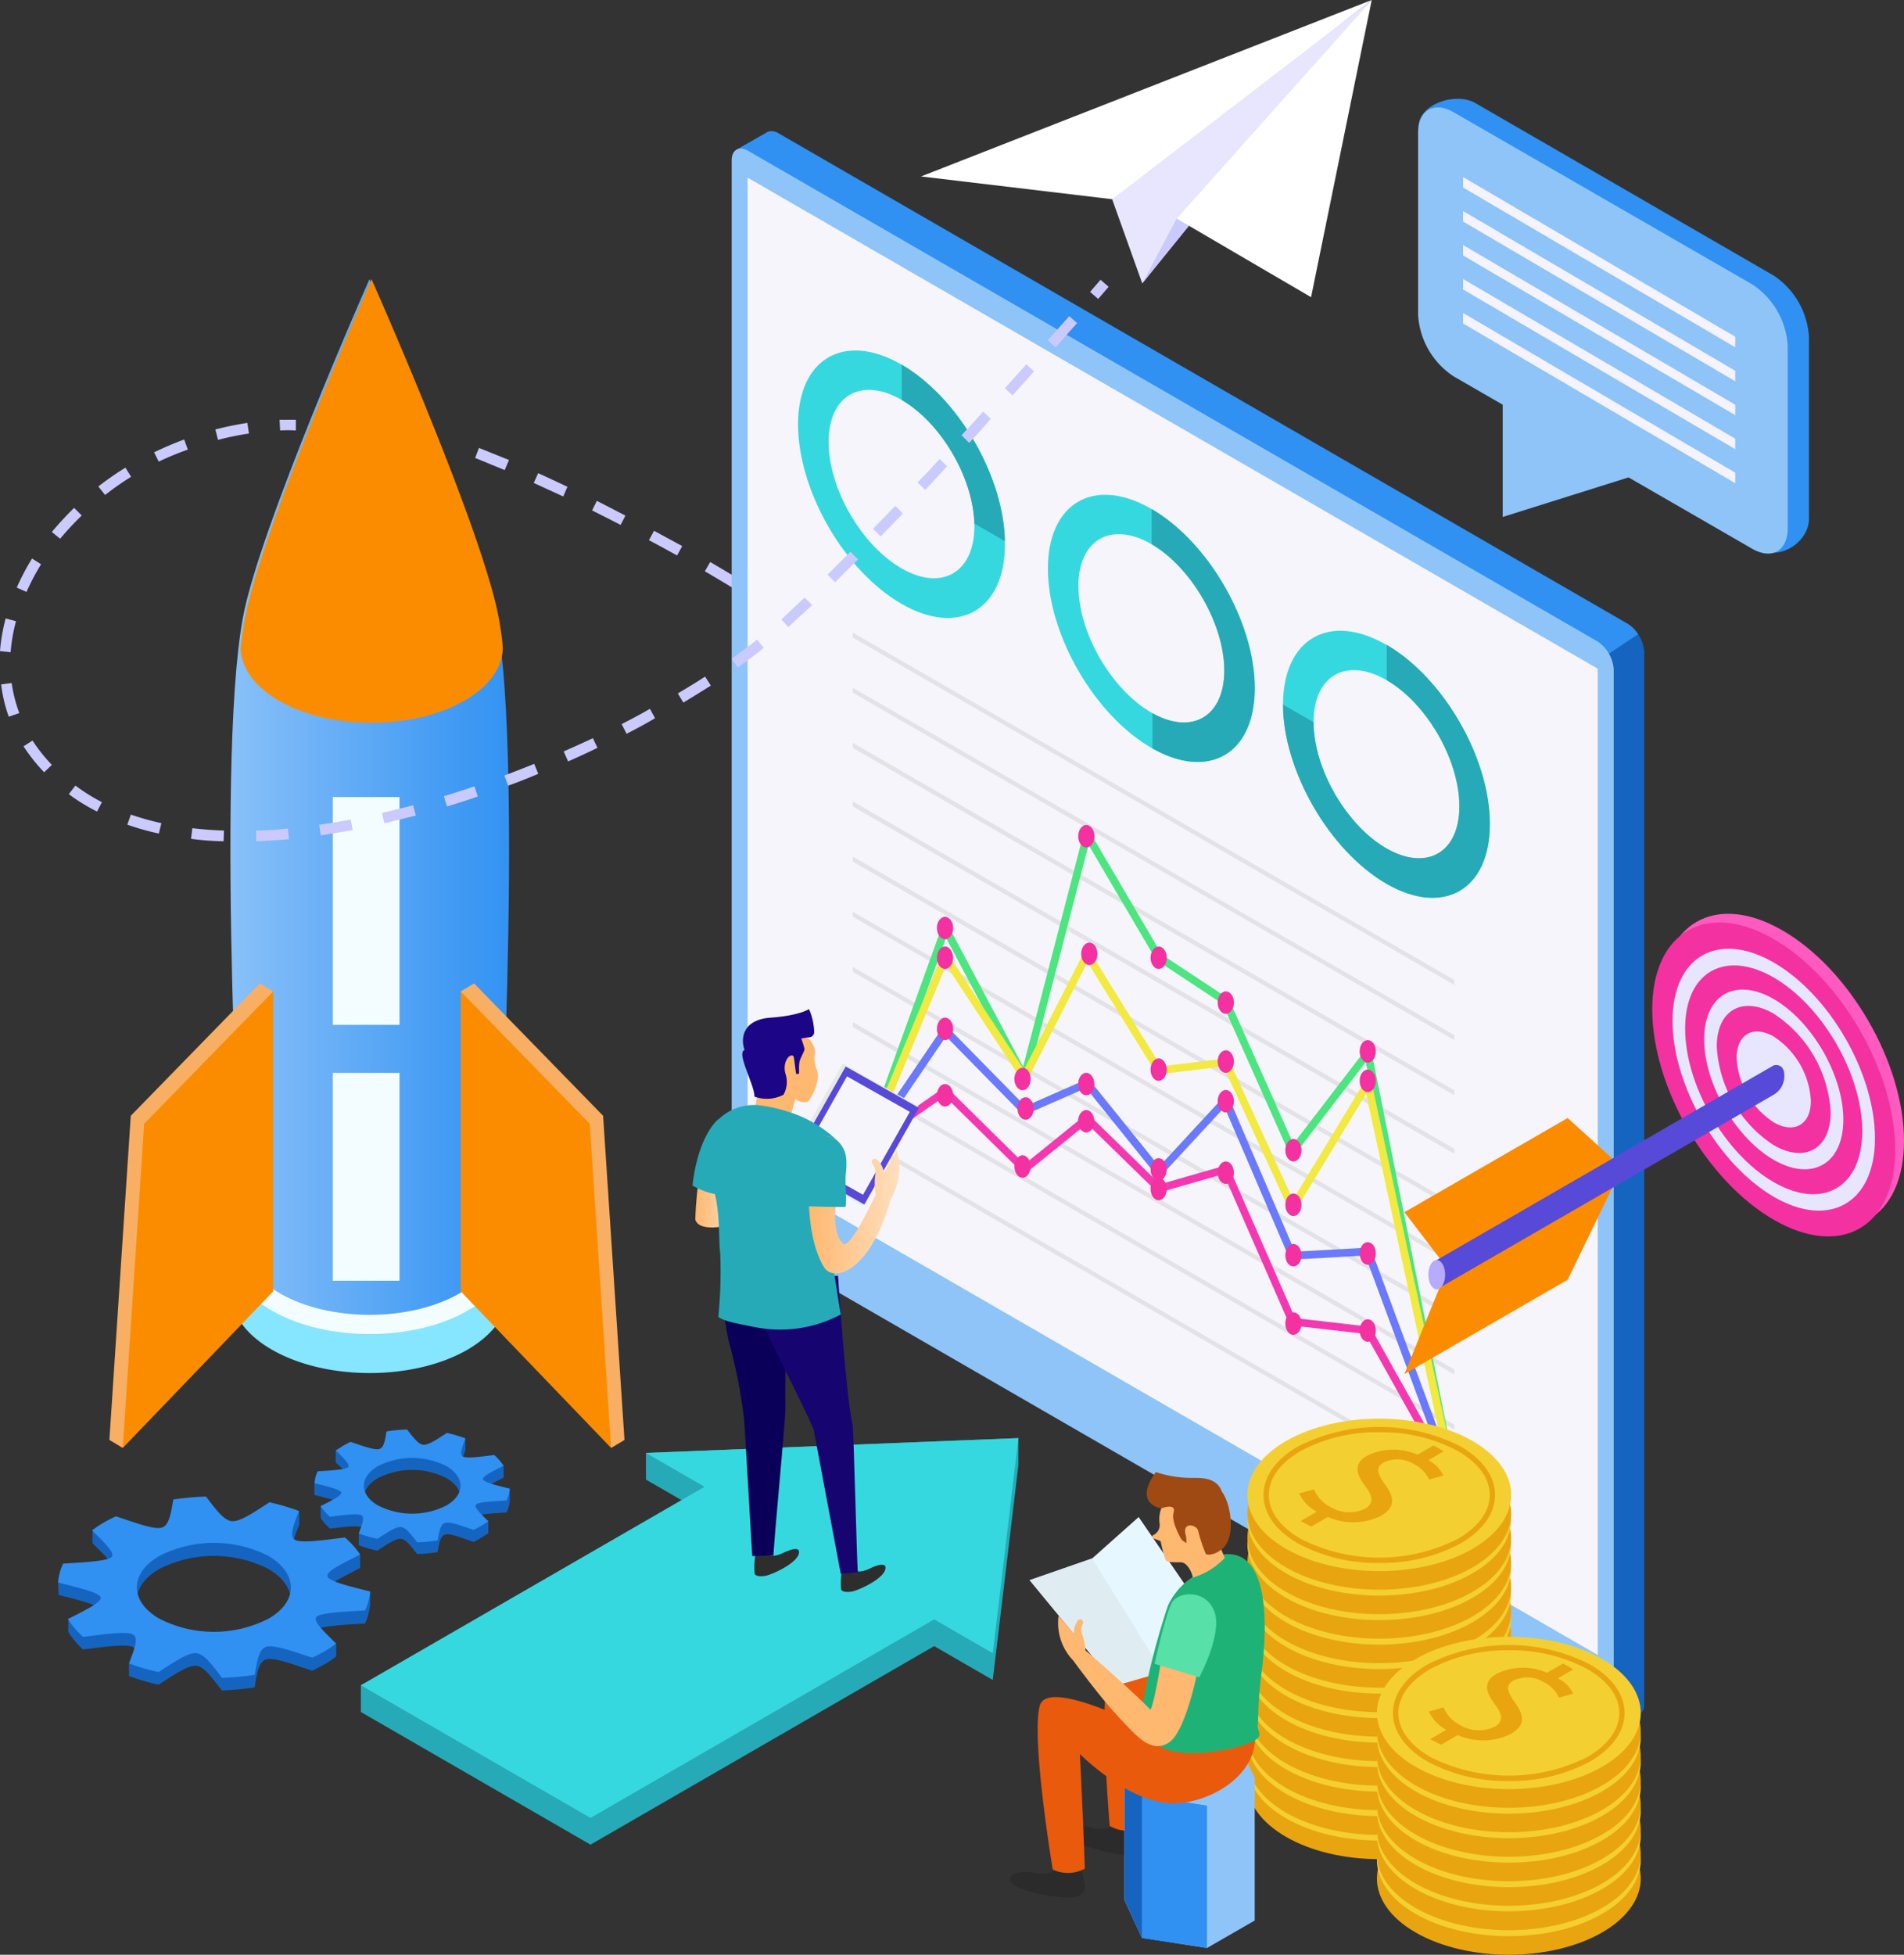 <svg xmlns="http://www.w3.org/2000/svg" xmlns:xlink="http://www.w3.org/1999/xlink" width="308.087" height="316.18" viewBox="0 0 308.087 316.18"><rect x="0" y="0" width="308.087" height="316.18" fill="#333333" stroke="none"/><defs><linearGradient id="a" y1="0.5" x2="1" y2="0.5" gradientUnits="objectBoundingBox"><stop offset="0" stop-color="#8fc4f9"/><stop offset="0.17" stop-color="#7dbaf8"/><stop offset="0.72" stop-color="#469df4"/><stop offset="0.99" stop-color="#3091f2"/></linearGradient><linearGradient id="b" x1="-20.615" y1="0.5" x2="-19.615" y2="0.5" gradientUnits="objectBoundingBox"><stop offset="0" stop-color="#4cc194"/><stop offset="0.28" stop-color="#4cd08b"/><stop offset="0.68" stop-color="#4ce083"/><stop offset="1" stop-color="#4ce580"/></linearGradient><linearGradient id="c" x1="-24.278" y1="23.415" x2="-23.468" y2="23.415" gradientUnits="objectBoundingBox"><stop offset="0" stop-color="#ffe2c4"/><stop offset="1" stop-color="#ffb870"/></linearGradient><linearGradient id="d" x1="-6.195" y1="7.747" x2="-5.277" y2="7.747" xlink:href="#c"/><linearGradient id="e" y1="0.5" x2="1" y2="0.5" gradientUnits="objectBoundingBox"><stop offset="0" stop-color="#ffb870"/><stop offset="1" stop-color="#ffe2c4"/></linearGradient><linearGradient id="f" x1="-153.569" y1="0.501" x2="-152.57" y2="0.501" xlink:href="#c"/><linearGradient id="g" x1="0.001" y1="0.5" x2="1.001" y2="0.5" xlink:href="#e"/></defs><g transform="translate(-8.13 -6.8)"><path d="M179.511,150.6c-.878-1.446-1.8-2.9-2.769-4.339l1.446-.964c.964,1.459,1.9,2.942,2.793,4.413Zm-5.7-8.578c-.989-1.372-2.027-2.756-3.09-4.128l1.36-1.063c1.075,1.384,2.126,2.793,3.127,4.178Zm-6.329-8.146c-1.088-1.236-2.225-2.608-3.374-3.906l1.236-1.15c1.162,1.31,2.311,2.633,3.412,3.943Zm-6.872-7.7c-1.236-1.236-2.386-2.472-3.609-3.708l1.236-1.236c1.236,1.236,2.472,2.472,3.634,3.708Zm-7.317-7.268c-1.236-1.162-2.472-2.336-3.807-3.486l1.15-1.236c1.31,1.162,2.608,2.348,3.844,3.51Zm-7.7-6.885c-1.31-1.1-2.645-2.213-3.98-3.3l1.088-1.347c1.347,1.1,2.695,2.213,4,3.337Zm-8.034-6.514c-1.372-1.063-2.744-2.1-4.128-3.115l1.026-1.4c1.4,1.026,2.781,2.077,4.166,3.152Zm-8.319-6.18c-1.421-1-2.831-1.99-4.252-2.954l.976-1.421c1.421.964,2.855,1.953,4.277,2.967ZM120.687,93.5c-1.459-.964-2.917-1.891-4.351-2.793l.915-1.471c1.446.915,2.917,1.854,4.388,2.818Zm-8.739-5.488c-1.508-.915-2.991-1.792-4.45-2.645l.865-1.5c1.471.865,2.967,1.743,4.475,2.658ZM103,82.811c-1.557-.865-3.065-1.706-4.549-2.472l.828-1.52c1.483.8,3,1.632,4.561,2.472Zm-9.134-4.944c-1.595-.828-3.14-1.607-4.61-2.336l.766-1.557,4.623,2.386Zm-9.283-4.6c-1.718-.791-3.288-1.52-4.771-2.188l.717-1.582c1.446.655,3.028,1.4,4.734,2.2ZM75.114,69c-3.016-1.236-4.771-1.965-4.784-1.965l.618-1.619s1.792.717,4.858,1.953Z" transform="translate(14.683 13.838)" fill="#cbcaff"/><path d="M56.848,230.4c.692-.334,1.372-.68,2.027-1.051a15.31,15.31,0,0,0,1.829-1.236,19.847,19.847,0,0,0,0-2.1c-1.669-1.656-3.708-1.5-3.177-2.175s4.462-.865,7.874-1.075a9.2,9.2,0,0,0,.816-3.053s.062-2.089,0-2.114c-3.078-.791-6.687.482-6.9-.3s2.756-2.188,5.29-3.523v-2.1c-3.337.408-9.481.321-10.494-.272s-.074-2.732.643-4.672v-2.1c-2.3,1.471-9.481,3.894-10.853,3.708s-2.781-2.188-4.178-3.98a41.854,41.854,0,0,0-5.29.47c-.358,1.965-.606,4.178-1.866,4.549s-4.437-.853-7.416-1.842c-.7.334-3.2-.26-3.856.124v2.114c1.706,1.718,3.782,3.572,3.177,4.277s-5.068,1.063-8.467,1.236c-.47,1-.136,1.829-.222,2.855,3.115.8,6.675,1.619,6.9,2.472s-2.892.173-5.3,1.409v2.114a14.016,14.016,0,0,0,2.386,2.831c3.35-.408,7.07-.952,8.1-.371s0,.766-.643,2.559c-.062.173,0,1.953,0,2.114a35.988,35.988,0,0,0,4.759,1.4c2.3-1.471,4.722-3.189,6.094-3.065s2.707,2.188,4.153,3.98a41.869,41.869,0,0,0,5.29-.482c.358-1.965.593-4.166,1.866-4.536S53.82,229.415,56.848,230.4Zm-24.721-6.292c-4.87-2.806-4.87-7.416,0-10.173a19.505,19.505,0,0,1,17.626,0c4.858,2.818,4.858,7.416,0,10.173a19.455,19.455,0,0,1-17.626,0Z" transform="translate(1.799 46.635)" fill="#1565c0"/><path d="M56.854,228.7c.692-.321,1.372-.667,2.027-1.051a15.31,15.31,0,0,0,1.829-1.236c-1.706-1.718-3.795-3.585-3.177-4.289s4.462-.865,7.874-1.063a9.258,9.258,0,0,0,.816-3.065c-3.127-.8-6.675-1.607-6.9-2.472s2.756-2.188,5.29-3.51a13.67,13.67,0,0,0-2.472-2.756c-3.35.42-7.07.964-8.084.371s-.074-2.732.643-4.66a33.892,33.892,0,0,0-4.771-1.4c-2.287,1.471-4.709,3.177-6.081,3.053s-2.781-2.175-4.178-3.98a44.275,44.275,0,0,0-5.29.47c-.358,1.965-.606,4.178-1.866,4.549s-4.437-.841-7.416-1.829a22.629,22.629,0,0,0-2.039,1.051,14.234,14.234,0,0,0-1.817,1.236c1.706,1.718,3.782,3.585,3.177,4.277s-4.462.878-7.874,1.088a8.838,8.838,0,0,0-.816,3.053c3.115.8,6.675,1.607,6.9,2.41s-2.756,2.188-5.3,3.51a14.067,14.067,0,0,0,2.447,2.88c3.35-.42,7.07-.964,8.1-.371s0,2.732-.643,4.66a32.613,32.613,0,0,0,4.759,1.4c2.3-1.471,4.722-3.177,6.094-3.053s2.781,2.175,4.178,3.98a41.863,41.863,0,0,0,5.29-.482c.358-1.953.593-4.166,1.866-4.536S53.825,227.707,56.854,228.7ZM32.132,222.4c-4.87-2.806-4.87-7.355,0-10.16a19.431,19.431,0,0,1,17.626,0c4.858,2.806,4.858,7.416,0,10.16A19.381,19.381,0,0,1,32.132,222.4Z" transform="translate(1.794 46.229)" fill="#3091f2"/><path d="M75.037,211.773a11.544,11.544,0,0,0,1.236-.667c.371-.235.791-.482,1.15-.729v-1.953c-1.038-1.038-2.361-.321-1.99-.729s2.806-.556,4.944-.68A5.476,5.476,0,0,0,80.9,205.1v-1.941c-1.928-.507-4.19.915-4.326.433s1.73-1.384,3.325-2.213v-1.941c-2.1.26-5.958.816-6.588.457s0-1.718.408-2.942V195c-1.446.927-5.958,3.065-6.811,2.991s-1.743-1.372-2.62-2.472a27.19,27.19,0,0,0-3.325.3c-.222,1.236-.371,2.62-1.162,2.843s-2.793-.519-4.66-1.15c-.433.21-2-.779-2.41-.544v1.941c1.15,1.038,2.386,2.274,2.015,2.682s-3.325.507-5.451.643v1.941c1.953.507,4.178,1.014,4.326,1.52s-1.817-.519-3.325.26v1.941a8.8,8.8,0,0,0,1.508,1.73c2.1-.26,4.4-.531,5.08-.235.185.074,0-.148-.408.976v1.953a22.681,22.681,0,0,0,2.991.878c1.434-.927,2.954-2,3.819-1.928s1.743,1.372,2.62,2.472a26.819,26.819,0,0,0,3.313-.309c.235-1.236.383-2.608,1.236-2.843S73.171,211.155,75.037,211.773ZM59.586,207.83c-3.053-1.768-3.065-4.623,0-6.378a12.175,12.175,0,0,1,11.05,0c3.053,1.755,3.053,4.611,0,6.378a12.225,12.225,0,0,1-11.05,0Z" transform="translate(9.716 44.426)" fill="#1565c0"/><path d="M75.035,210.1a13.7,13.7,0,0,0,1.236-.655,11.5,11.5,0,0,0,1.15-.742c-1.075-1.075-2.373-2.237-1.99-2.682s2.806-.544,4.944-.68a5.414,5.414,0,0,0,.519-1.9c-1.953-.507-4.19-1.014-4.326-1.52s1.73-1.372,3.325-2.2a8.171,8.171,0,0,0-1.52-1.73c-2.1.26-4.437.606-5.068.235s0-1.718.408-2.929a22.683,22.683,0,0,0-2.991-.878c-1.446.927-2.967,2-3.819,1.916s-1.743-1.36-2.62-2.472a27.2,27.2,0,0,0-3.325.309c-.222,1.236-.371,2.608-1.162,2.843s-2.793-.531-4.66-1.15a12.849,12.849,0,0,0-1.236.655c-.371.235-.791.482-1.137.742,1.063,1.075,2.373,2.25,1.99,2.682s-2.806.544-4.944.68a5.723,5.723,0,0,0-.507,1.916c1.953.507,4.178,1.014,4.326,1.508s-1.73,1.384-3.325,2.213a8.739,8.739,0,0,0,1.508,1.718c2.1-.26,4.437-.593,5.08-.235s0,1.718-.408,2.929a19.469,19.469,0,0,0,2.991.878c1.434-.915,2.954-1.99,3.819-1.916s1.743,1.372,2.62,2.472a24.627,24.627,0,0,0,3.313-.3c.235-1.236.383-2.62,1.236-2.843S73.168,209.471,75.035,210.1Zm-15.451-3.943c-3.053-1.755-3.065-4.61,0-6.378a12.249,12.249,0,0,1,11.05,0c3.053,1.768,3.053,4.623,0,6.378a12.15,12.15,0,0,1-11.05-.012Z" transform="translate(9.718 44.157)" fill="#3091f2"/><path d="M157.617,234.111l4.153-34.795V194.99l-60.27,2.4V201.7l9.481,5.476L55.37,234.964v4.326l37.156,21.458,55.61-32.113Z" transform="translate(11.151 44.423)" fill="#26aab7"/><path d="M157.617,229.785l4.153-34.795-60.27,2.4,9.481,5.476-55.61,32.1,37.156,21.458,55.61-32.113Z" transform="translate(11.151 44.423)" fill="#36d8e0"/><path d="M83.222,178.471v-6.242H80.441a16.564,16.564,0,0,0-3.782-2.9c-8.751-5.055-22.941-5.055-31.692,0a16.564,16.564,0,0,0-3.782,2.9H38.39v6.242c0,3.313,2.188,6.625,6.576,9.159,8.751,5.055,22.941,5.055,31.692,0C81.034,185.047,83.222,181.734,83.222,178.471Z" transform="translate(7.143 37.47)" fill="#86e5ff"/><path d="M76.657,182.528c-8.751,5.055-22.941,5.055-31.692,0s-8.764-13.238,0-18.294,22.941-5.055,31.692,0S85.42,177.485,76.657,182.528Z" transform="translate(7.145 36.268)" fill="#f3fdff"/><path d="M81.379,98.246C78.721,83.821,60.786,43.34,60.786,43.34S42.876,83.821,40.28,98.246c-4.475,24.721,0,100.751,0,100.751h0c0,3.028,2.015,6.069,6.02,8.38,8.022,4.635,21.013,4.635,29.072,0,4.03-2.324,6.032-5.364,6.007-8.418C81.465,197.637,85.841,122.806,81.379,98.246Z" transform="translate(7.12 8.625)" fill="url(#a)"/><path d="M81.807,100.644c-.124-.841-.247-1.644-.383-2.4C78.8,83.821,60.818,43.34,60.818,43.34S42.92,83.821,40.312,98.246c-.136.742-.26,1.545-.383,2.386s-.21,1.57-.309,2.472c.136,3.041,2.188,6.057,6.18,8.38,8.294,4.8,21.767,4.8,30.073,0,4.03-2.324,6.081-5.352,6.18-8.393A24.454,24.454,0,0,0,81.807,100.644Z" transform="translate(7.433 8.625)" fill="#fb8c00"/><path d="M92.778,210.63,68.44,136.788l2.163-1.3L91.48,156.9l3.461,52.433Z" transform="translate(14.237 30.378)" fill="#f8af63"/><path d="M68.44,185.055V136.54l20.877,21.408,3.461,52.434Z" transform="translate(14.237 30.626)" fill="#fb8c00"/><path d="M24.613,210.63l24.338-73.842-2.151-1.3L25.911,156.9,22.45,209.332Z" transform="translate(3.38 30.378)" fill="#f8af63"/><path d="M48.538,185.055V136.54L27.661,157.948,24.2,210.382Z" transform="translate(3.793 30.626)" fill="#fb8c00"/><rect width="10.803" height="33.621" transform="translate(61.973 180.342)" fill="#f3fdff"/><rect width="10.803" height="36.847" transform="translate(61.973 135.721)" fill="#f3fdff"/><path d="M104.55,26.96l4.771-2.719a1.446,1.446,0,0,1,.334-.185h0a2.039,2.039,0,0,1,1.706.272l137.4,79.33a5.871,5.871,0,0,1,2.658,4.623V278.337a1.891,1.891,0,0,1-.779,1.73l-.222.1-4.746,2.732-.989-5.142,1.421.593-134.73-77.8a5.908,5.908,0,0,1-2.67-4.623V29.84Z" transform="translate(22.761 4.055)" fill="#1565c0"/><path d="M109.321,24.24a1.446,1.446,0,0,1,.334-.185h0a2.039,2.039,0,0,1,1.706.272l137.4,79.33a5.241,5.241,0,0,1,1.669,1.669l-94.262,62.668-44.807,32.558a5.908,5.908,0,0,1-2.67-4.623V29.84l-4.141-2.88Z" transform="translate(22.761 4.055)" fill="#3091f2"/><path d="M103.91,198.211a5.871,5.871,0,0,0,2.67,4.623l137.388,79.318c1.471.865,2.67.173,2.67-1.533V110.55a5.884,5.884,0,0,0-2.67-4.611L106.58,26.61c-1.483-.853-2.67-.161-2.67,1.545Z" transform="translate(22.609 4.59)" fill="#8fc4f9"/><path d="M106,189.588,243.548,269V109.467L106,30.05Z" transform="translate(23.103 5.488)" fill="#f6f5fb"/><path d="M176.09,101.28c0-10.655,7.515-14.993,16.736-9.654s16.736,18.331,16.736,28.986-7.5,14.993-16.736,9.666S176.09,111.91,176.09,101.28Zm4.944,2.855c0,7.515,5.29,16.674,11.792,20.432s11.8.7,11.8-6.811-5.29-16.674-11.8-20.432-11.792-.729-11.792,6.786Z" transform="translate(39.648 19.484)" fill="#36d8e0"/><path d="M192.826,124.106c6.514,3.708,11.8.7,11.8-6.811s-5.266-16.637-11.755-20.407v-5.7c9.209,5.34,16.687,18.318,16.687,28.961s-7.5,14.993-16.736,9.666-16.736-18.343-16.736-28.973l4.944,2.855C181.034,111.189,186.325,120.349,192.826,124.106Z" transform="translate(39.648 19.921)" fill="#26aab7"/><path d="M145.31,83.491c0-10.655,7.5-14.993,16.736-9.666s16.736,18.331,16.736,29-7.5,14.993-16.736,9.654S145.31,94.146,145.31,83.491Zm4.944,2.855c0,7.515,5.3,16.674,11.8,20.432s11.8.7,11.8-6.811-5.315-16.674-11.817-20.444-11.792-.692-11.8,6.823Z" transform="translate(32.382 15.284)" fill="#36d8e0"/><path d="M159.026,106.437c6.415,3.585,11.619.532,11.619-6.91s-5.278-16.637-11.755-20.444V73.41c9.209,5.352,16.687,18.331,16.687,28.973s-7.416,14.919-16.551,9.752Z" transform="translate(35.588 15.724)" fill="#26aab7"/><path d="M112.6,64.611c0-10.655,7.515-14.993,16.749-9.666s16.736,18.331,16.736,29.035-7.515,14.993-16.749,9.666S112.6,75.328,112.6,64.611Zm4.944,2.843c0,7.515,5.29,16.687,11.792,20.444s11.8.692,11.8-6.811-5.29-16.687-11.8-20.444-11.792-.692-11.792,6.811Z" transform="translate(24.661 10.827)" fill="#36d8e0"/><path d="M137.923,80.215c-.2-7.416-5.377-16.279-11.743-19.975V54.53c9.085,5.278,16.489,17.985,16.687,28.541Z" transform="translate(27.866 11.267)" fill="#26aab7"/><g transform="translate(146.123 109.121)" opacity="0.4"><path d="M217.1,211.985,119.77,155.793v-.8L217.1,211.181Z" transform="translate(-119.77 -74.14)" fill="#c6c6c6"/><path d="M217.1,204.765,119.77,148.573v-.8L217.1,203.961Z" transform="translate(-119.77 -75.844)" fill="#c6c6c6"/><path d="M217.1,197.545,119.77,141.353v-.8L217.1,196.741Z" transform="translate(-119.77 -77.548)" fill="#c6c6c6"/><path d="M217.1,190.325,119.77,134.133v-.8L217.1,189.521Z" transform="translate(-119.77 -79.253)" fill="#c6c6c6"/><path d="M217.1,183.1,119.77,126.913v-.8L217.1,182.3Z" transform="translate(-119.77 -80.957)" fill="#c6c6c6"/><path d="M217.1,175.885,119.77,119.706v-.816L217.1,175.081Z" transform="translate(-119.77 -82.661)" fill="#c6c6c6"/><path d="M217.1,168.677,119.77,112.486v-.816L217.1,167.861Z" transform="translate(-119.77 -84.366)" fill="#c6c6c6"/><path d="M217.1,161.017,119.77,104.826v-.816l97.327,56.2Z" transform="translate(-119.77 -86.174)" fill="#c6c6c6"/><path d="M217.1,153.795,119.77,97.6v-.8L217.1,152.991Z" transform="translate(-119.77 -87.876)" fill="#c6c6c6"/><path d="M217.1,146.575,119.77,90.383v-.8L217.1,145.771Z" transform="translate(-119.77 -89.58)" fill="#c6c6c6"/></g><path d="M216.151,221.6l-13.708-68.5-12,15.636-11.149-25.03-10.766-7.12-10.939-18.615L147.4,157.256l-12.88-24.239-12.188,33.818-1.174-.42,13.152-36.464,12.694,23.893,10.136-39.084,12.3,20.951,10.84,7.157,10.445,23.46,12.4-16.155,14.252,71.184Z" transform="translate(26.681 25.485)" fill="url(#b)"/><path d="M216.161,217.864l-13.658-63.4-11.99,19.8-11.112-24.2-10.741,1.3-11.248-18.17-10.136,19.839-12.731-19.357-12.225,29.43-1.15-.47L134.3,131.031l12.843,19.53,10.173-19.9,11.99,19.381,10.853-1.323,10.506,22.9,12.4-20.469,14.314,66.45Z" transform="translate(26.684 29.238)" fill="#f2e941"/><path d="M216.174,215.535l-13.831-37.3-12.175.692-10.593-24.672-10.642,11.5-11.767-14.61-10.111,4.437L134.5,142.793l-12.249,18.022-1.026-.692,13.1-19.283,13.016,13.251,10.2-4.475,11.471,14.227L179.97,152l11,25.623,12.225-.692,14.14,38.182Z" transform="translate(26.696 31.641)" fill="#6b79fc"/><path d="M216.18,213.717l-13.831-24.709L190.112,187.6,179.4,163.138l-10.63,3.053-11.483-11.2-10.16,8.22L134.3,150.567l-12.249,8.492-.7-1.014,13.09-9.085L147.2,161.543l10.16-8.22,11.755,11.471,10.976-3.152,10.877,24.808,12.163,1.4,14.128,25.265Z" transform="translate(26.726 33.558)" fill="#f438b1"/><path d="M122.993,156.817c0,1-.593,1.817-1.323,1.817s-1.31-.816-1.31-1.817.593-1.817,1.31-1.817S122.993,155.816,122.993,156.817Z" transform="translate(26.493 34.983)" fill="#ff4f57"/><path d="M133.413,150.477c0,1-.593,1.817-1.323,1.817s-1.31-.816-1.31-1.817.593-1.817,1.31-1.817S133.413,149.463,133.413,150.477Z" transform="translate(28.952 33.487)" fill="#f431a1"/><path d="M133.413,141.787c0,1-.593,1.817-1.323,1.817s-1.31-.816-1.31-1.817.593-1.817,1.31-1.817S133.413,140.773,133.413,141.787Z" transform="translate(28.952 31.436)" fill="#f431a1"/><ellipse cx="1.31" cy="1.817" rx="1.31" ry="1.817" transform="translate(159.732 159.898)" fill="#f431a1"/><path d="M133.413,128.587c0,1-.593,1.817-1.323,1.817s-1.31-.816-1.31-1.817.593-1.817,1.31-1.817S133.413,127.586,133.413,128.587Z" transform="translate(28.952 28.32)" fill="#f431a1"/><path d="M151.913,116.577c0,1-.593,1.817-1.323,1.817s-1.31-.816-1.31-1.817.593-1.817,1.31-1.817S151.913,115.576,151.913,116.577Z" transform="translate(33.319 25.485)" fill="#f431a1"/><path d="M152.3,131.967c0,1-.581,1.817-1.31,1.817s-1.323-.816-1.323-1.817.593-1.817,1.323-1.817S152.3,130.966,152.3,131.967Z" transform="translate(33.411 29.117)" fill="#f431a1"/><ellipse cx="1.31" cy="1.817" rx="1.31" ry="1.817" transform="translate(182.587 180.33)" fill="#f431a1"/><path d="M151.893,153.877c0,1-.581,1.817-1.31,1.817s-1.323-.816-1.323-1.817.593-1.817,1.323-1.817S151.893,152.876,151.893,153.877Z" transform="translate(33.315 34.289)" fill="#f431a1"/><path d="M161.37,162.737c0,1-.581,1.817-1.31,1.817s-1.31-.816-1.31-1.817.581-1.817,1.31-1.817S161.37,161.736,161.37,162.737Z" transform="translate(35.555 36.381)" fill="#f431a1"/><path d="M161.37,160.177c0,1-.581,1.817-1.31,1.817s-1.31-.816-1.31-1.817.581-1.817,1.31-1.817S161.37,159.151,161.37,160.177Z" transform="translate(35.555 35.777)" fill="#f431a1"/><path d="M161.37,147.117c0,1-.581,1.817-1.31,1.817s-1.31-.816-1.31-1.817.581-1.817,1.31-1.817S161.37,146.165,161.37,147.117Z" transform="translate(35.555 32.694)" fill="#f431a1"/><ellipse cx="1.31" cy="1.817" rx="1.31" ry="1.817" transform="translate(194.305 159.898)" fill="#f431a1"/><path d="M170.163,138.347c0,1-.593,1.817-1.31,1.817s-1.323-.816-1.323-1.817.593-1.817,1.323-1.817S170.163,137.346,170.163,138.347Z" transform="translate(37.627 30.624)" fill="#f431a1"/><path d="M170.163,146.057c0,1-.593,1.829-1.31,1.829s-1.323-.828-1.323-1.829.593-1.817,1.323-1.817S170.163,145.056,170.163,146.057Z" transform="translate(37.627 32.444)" fill="#f431a1"/><path d="M170.163,151.257c0,1-.593,1.817-1.31,1.817s-1.323-.816-1.323-1.817.593-1.817,1.323-1.817S170.163,150.256,170.163,151.257Z" transform="translate(37.627 33.671)" fill="#f431a1"/><path d="M170.163,160.607c0,1-.593,1.817-1.31,1.817s-1.323-.816-1.323-1.817.593-1.817,1.323-1.817S170.163,159.606,170.163,160.607Z" transform="translate(37.627 35.878)" fill="#f431a1"/><path d="M179.01,180.347c0,1-.581,1.817-1.31,1.817s-1.31-.816-1.31-1.817.581-1.817,1.31-1.817S179.01,179.321,179.01,180.347Z" transform="translate(39.719 40.538)" fill="#f431a1"/><path d="M179.01,171.407c0,1-.581,1.817-1.31,1.817s-1.31-.816-1.31-1.817.581-1.817,1.31-1.817S179.01,170.406,179.01,171.407Z" transform="translate(39.719 38.428)" fill="#f431a1"/><path d="M179.01,164.807c0,1-.581,1.817-1.31,1.817s-1.31-.816-1.31-1.817.581-1.817,1.31-1.817S179.01,163.806,179.01,164.807Z" transform="translate(39.719 36.87)" fill="#f431a1"/><path d="M179.01,157.667c0,1-.581,1.817-1.31,1.817s-1.31-.816-1.31-1.817.581-1.817,1.31-1.817S179.01,156.666,179.01,157.667Z" transform="translate(39.719 35.184)" fill="#f431a1"/><path d="M188.74,144.727c0,1-.581,1.817-1.31,1.817s-1.31-.816-1.31-1.817.581-1.817,1.31-1.817S188.74,143.726,188.74,144.727Z" transform="translate(42.016 32.13)" fill="#f431a1"/><path d="M188.74,148.587c0,1-.581,1.817-1.31,1.817s-1.31-.816-1.31-1.817.581-1.817,1.31-1.817S188.74,147.586,188.74,148.587Z" transform="translate(42.016 33.041)" fill="#f431a1"/><path d="M188.74,171.167c0,1.014-.581,1.829-1.31,1.829s-1.31-.816-1.31-1.829.581-1.817,1.31-1.817S188.74,170.153,188.74,171.167Z" transform="translate(42.016 38.371)" fill="#f431a1"/><path d="M188.74,181.257c0,1.014-.581,1.817-1.31,1.817s-1.31-.8-1.31-1.817.581-1.817,1.31-1.817S188.74,180.256,188.74,181.257Z" transform="translate(42.016 40.753)" fill="#f431a1"/><path d="M200.073,201.1c0,1.014-.593,1.817-1.31,1.817s-1.323-.8-1.323-1.817.593-1.817,1.323-1.817S200.073,200.1,200.073,201.1Z" transform="translate(44.688 45.436)" fill="#ff4f57"/><path d="M143.963,152.207c0,1-.593,1.817-1.323,1.817s-1.31-.816-1.31-1.817.581-1.817,1.31-1.817S143.963,151.206,143.963,152.207Z" transform="translate(31.443 33.895)" fill="#f431a1"/><path d="M143.553,148.347c0,1-.593,1.817-1.31,1.817s-1.323-.816-1.323-1.817.593-1.817,1.323-1.817S143.553,147.3,143.553,148.347Z" transform="translate(31.346 32.984)" fill="#f431a1"/><ellipse cx="1.31" cy="1.817" rx="1.31" ry="1.817" transform="translate(172.278 193.667)" fill="#f431a1"/><path d="M207.859,251.19c-8.331,4.808-21.853,4.808-30.185,0s-8.343-12.62,0-17.441,21.853-4.808,30.185,0S216.2,246.37,207.859,251.19Z" transform="translate(38.546 52.72)" fill="#e8a50f"/><path d="M207.859,248.76c-8.331,4.808-21.853,4.808-30.185,0s-8.343-12.62,0-17.441,21.853-4.808,30.185,0S216.2,243.94,207.859,248.76Z" transform="translate(38.546 52.147)" fill="#f4cf31"/><path d="M192.266,250.787a26.612,26.612,0,0,1-13.152-3.189c-3.6-2.077-5.587-4.858-5.575-7.837s1.978-5.772,5.575-7.849a29.01,29.01,0,0,1,26.3,0c3.6,2.077,5.587,4.858,5.587,7.849s-1.99,5.76-5.587,7.837a26.612,26.612,0,0,1-13.152,3.189Zm0-21.124a25.87,25.87,0,0,0-12.719,3.028c-3.325,1.916-5.154,4.437-5.154,7.107s1.829,5.179,5.154,7.095a28.219,28.219,0,0,0,25.438,0c3.325-1.916,5.154-4.437,5.154-7.095s-1.829-5.191-5.154-7.107a25.957,25.957,0,0,0-12.719-3.028Z" transform="translate(39.046 52.395)" fill="#e8a50f"/><path d="M178.42,243.449l2.633-1.52a6.378,6.378,0,0,1-2.843-2.954l2.4-.667a5.389,5.389,0,0,0,2.583,2.806,5.933,5.933,0,0,0,5.636.358c1.459-.841,1.335-1.941.185-3.51-1.619-2.126-2.077-3.782.185-5.093a9.7,9.7,0,0,1,8.146-.161l2.6-1.508,1.644.952-2.472,1.459a5.377,5.377,0,0,1,2.41,2.472l-2.311.655a5.155,5.155,0,0,0-2.4-2.472,5.093,5.093,0,0,0-4.944-.3c-1.347.779-1.063,1.718.235,3.585,1.594,2.175,1.619,3.708-.7,5.068a10.086,10.086,0,0,1-8.553.161l-2.707,1.557Z" transform="translate(40.148 52.971)" fill="#e8a50f"/><path d="M207.859,248.017c-8.331,4.808-21.853,4.808-30.185,0s-8.343-12.62,0-17.428,21.853-4.808,30.185,0S216.2,243.159,207.859,248.017Z" transform="translate(38.546 51.975)" fill="#e8a50f"/><path d="M207.859,245.547c-8.331,4.821-21.853,4.821-30.185,0s-8.343-12.62,0-17.428,21.853-4.808,30.185,0S216.2,240.739,207.859,245.547Z" transform="translate(38.546 51.392)" fill="#f4cf31"/><path d="M192.266,247.582a26.736,26.736,0,0,1-13.152-3.152c-3.6-2.077-5.587-4.87-5.575-7.849s1.978-5.772,5.575-7.849a29.01,29.01,0,0,1,26.3,0c3.6,2.077,5.587,4.858,5.587,7.849s-1.99,5.772-5.587,7.849a26.736,26.736,0,0,1-13.152,3.152Zm0-21.137a25.747,25.747,0,0,0-12.719,3.041c-3.325,1.916-5.154,4.437-5.154,7.095s1.829,5.179,5.154,7.095a28.12,28.12,0,0,0,25.438,0c3.325-1.916,5.154-4.437,5.154-7.1s-1.829-5.179-5.154-7.095a25.772,25.772,0,0,0-12.719-3.041Z" transform="translate(39.046 51.644)" fill="#e8a50f"/><path d="M178.42,240.237l2.633-1.508a6.4,6.4,0,0,1-2.843-2.967l2.4-.655a5.426,5.426,0,0,0,2.583,2.806,5.958,5.958,0,0,0,5.636.346c1.459-.84,1.335-1.941.185-3.5-1.619-2.138-2.077-3.782.185-5.093a9.654,9.654,0,0,1,8.146-.161l2.6-1.508,1.644.952-2.472,1.446a5.389,5.389,0,0,1,2.41,2.472l-2.311.643a5.265,5.265,0,0,0-2.4-2.472,5.13,5.13,0,0,0-4.944-.3c-1.347.779-1.063,1.73.235,3.585,1.594,2.188,1.619,3.708-.7,5.068a10.086,10.086,0,0,1-8.553.161l-2.707,1.57Z" transform="translate(40.148 52.216)" fill="#e8a50f"/><path d="M207.859,244.78c-8.331,4.808-21.853,4.808-30.185,0s-8.343-12.62,0-17.441,21.853-4.808,30.185,0S216.2,239.96,207.859,244.78Z" transform="translate(38.546 51.207)" fill="#e8a50f"/><path d="M207.859,242.35c-8.331,4.808-21.853,4.808-30.185,0s-8.343-12.62,0-17.441,21.853-4.808,30.185,0S216.2,237.53,207.859,242.35Z" transform="translate(38.546 50.634)" fill="#f4cf31"/><path d="M192.266,244.37a26.613,26.613,0,0,1-13.152-3.152c-3.6-2.077-5.587-4.858-5.575-7.849s1.978-5.772,5.575-7.837a29.01,29.01,0,0,1,26.3,0c3.6,2.064,5.587,4.858,5.587,7.837s-1.99,5.772-5.587,7.849a26.613,26.613,0,0,1-13.152,3.152Zm0-21.124a25.87,25.87,0,0,0-12.719,3.028c-3.325,1.916-5.154,4.437-5.154,7.1s1.829,5.191,5.154,7.107a28.219,28.219,0,0,0,25.463-.025c3.325-1.916,5.154-4.437,5.154-7.107s-1.829-5.179-5.154-7.095a25.957,25.957,0,0,0-12.744-3Z" transform="translate(39.046 50.889)" fill="#e8a50f"/><path d="M178.42,237.039l2.633-1.52a6.378,6.378,0,0,1-2.843-2.954l2.4-.667a5.389,5.389,0,0,0,2.583,2.806,5.97,5.97,0,0,0,5.636.358c1.459-.853,1.335-1.941.185-3.51-1.619-2.126-2.077-3.782.185-5.093a9.7,9.7,0,0,1,8.146-.161l2.6-1.508,1.644.952-2.472,1.459a5.377,5.377,0,0,1,2.41,2.472l-2.311.655a5.908,5.908,0,0,0-7.416-2.744c-1.347.791-1.063,1.73.235,3.6,1.595,2.175,1.619,3.708-.7,5.055a10.136,10.136,0,0,1-8.553.173l-2.707,1.557Z" transform="translate(40.148 51.458)" fill="#e8a50f"/><path d="M207.859,241.567c-8.331,4.808-21.853,4.808-30.185,0s-8.343-12.62,0-17.428,21.853-4.808,30.185,0S216.2,236.759,207.859,241.567Z" transform="translate(38.546 50.453)" fill="#e8a50f"/><path d="M207.859,239.138c-8.331,4.808-21.853,4.808-30.185,0s-8.343-12.62,0-17.428,21.853-4.821,30.185,0S216.2,234.33,207.859,239.138Z" transform="translate(38.546 49.878)" fill="#f4cf31"/><path d="M192.266,241.2a26.736,26.736,0,0,1-13.152-3.152c-3.6-2.077-5.587-4.87-5.575-7.849s1.978-5.772,5.575-7.849a29.01,29.01,0,0,1,26.3,0c3.6,2.077,5.587,4.858,5.587,7.849s-1.99,5.772-5.587,7.849A26.736,26.736,0,0,1,192.266,241.2Zm0-21.137a25.747,25.747,0,0,0-12.719,3.041c-3.325,1.916-5.154,4.425-5.154,7.095s1.829,5.179,5.154,7.095a28.12,28.12,0,0,0,25.438,0c3.325-1.916,5.154-4.437,5.154-7.095s-1.829-5.179-5.154-7.095a25.772,25.772,0,0,0-12.719-3.078Z" transform="translate(39.046 50.138)" fill="#e8a50f"/><path d="M178.42,233.827l2.633-1.52a6.329,6.329,0,0,1-2.843-2.954l2.4-.655a5.426,5.426,0,0,0,2.583,2.806,5.958,5.958,0,0,0,5.636.346c1.459-.841,1.335-1.941.185-3.5-1.619-2.138-2.077-3.782.185-5.093a9.691,9.691,0,0,1,8.146-.173l2.6-1.5,1.644.939-2.472,1.459a5.389,5.389,0,0,1,2.41,2.472l-2.311.643a5.265,5.265,0,0,0-2.4-2.472,5.13,5.13,0,0,0-4.944-.3c-1.347.779-1.063,1.73.235,3.585,1.594,2.175,1.619,3.708-.7,5.068a10.086,10.086,0,0,1-8.553.161l-2.707,1.57Z" transform="translate(40.148 50.702)" fill="#e8a50f"/><path d="M207.859,238.37c-8.331,4.808-21.853,4.808-30.185,0s-8.343-12.62,0-17.441,21.853-4.808,30.185,0S216.2,233.55,207.859,238.37Z" transform="translate(38.546 49.694)" fill="#e8a50f"/><path d="M207.859,235.928c-8.331,4.821-21.853,4.821-30.185,0s-8.343-12.608,0-17.428,21.853-4.808,30.185,0S216.2,231.1,207.859,235.928Z" transform="translate(38.546 49.121)" fill="#f4cf31"/><path d="M192.266,237.96a26.612,26.612,0,0,1-13.152-3.152c-3.6-2.077-5.587-4.858-5.575-7.849s1.978-5.772,5.575-7.837a29.01,29.01,0,0,1,26.3,0c3.6,2.064,5.587,4.858,5.587,7.837s-1.99,5.772-5.587,7.849A26.612,26.612,0,0,1,192.266,237.96Zm0-21.137a25.883,25.883,0,0,0-12.719,3.041c-3.325,1.916-5.154,4.437-5.154,7.095s1.829,5.191,5.154,7.107a28.219,28.219,0,0,0,25.438,0c3.325-1.916,5.154-4.437,5.154-7.107s-1.829-5.179-5.154-7.095a25.957,25.957,0,0,0-12.719-3.041Z" transform="translate(39.046 49.376)" fill="#e8a50f"/><path d="M178.42,230.629l2.633-1.52a6.341,6.341,0,0,1-2.843-2.967l2.4-.655a5.426,5.426,0,0,0,2.583,2.806,5.933,5.933,0,0,0,5.636.346c1.459-.841,1.335-1.928.185-3.5-1.619-2.126-2.077-3.782.185-5.093a9.7,9.7,0,0,1,8.146-.161l2.6-1.508,1.644.952-2.472,1.459a5.315,5.315,0,0,1,2.41,2.472l-2.311.643a5.2,5.2,0,0,0-2.4-2.472,5.142,5.142,0,0,0-4.944-.309c-1.347.791-1.063,1.73.235,3.6,1.594,2.175,1.619,3.708-.7,5.055a10.136,10.136,0,0,1-8.553.173l-2.806,1.557Z" transform="translate(40.148 49.945)" fill="#e8a50f"/><path d="M207.859,235.158c-8.331,4.808-21.853,4.808-30.185,0s-8.343-12.62,0-17.428,21.853-4.821,30.185,0S216.2,230.35,207.859,235.158Z" transform="translate(38.546 48.939)" fill="#e8a50f"/><path d="M207.859,232.728c-8.331,4.808-21.853,4.808-30.185,0s-8.343-12.62,0-17.428,21.853-4.821,30.185,0S216.2,227.92,207.859,232.728Z" transform="translate(38.546 48.365)" fill="#f4cf31"/><path d="M192.266,234.764a26.736,26.736,0,0,1-13.152-3.164c-3.6-2.077-5.587-4.87-5.575-7.849s1.978-5.772,5.575-7.849a29.01,29.01,0,0,1,26.3,0c3.6,2.077,5.587,4.858,5.587,7.849s-1.99,5.772-5.587,7.849A26.736,26.736,0,0,1,192.266,234.764Zm0-21.137a25.747,25.747,0,0,0-12.719,3.041c-3.325,1.916-5.154,4.425-5.154,7.095s1.829,5.179,5.154,7.095a28.12,28.12,0,0,0,25.438,0c3.325-1.916,5.154-4.437,5.154-7.1s-1.829-5.179-5.154-7.095a25.772,25.772,0,0,0-12.719-3.041Z" transform="translate(39.046 48.616)" fill="#e8a50f"/><path d="M178.42,227.417l2.633-1.52a6.329,6.329,0,0,1-2.843-2.954l2.4-.655a5.426,5.426,0,0,0,2.583,2.806,5.958,5.958,0,0,0,5.636.346c1.459-.841,1.335-1.941.185-3.5-1.619-2.138-2.077-3.782.185-5.093a9.691,9.691,0,0,1,8.146-.173l2.6-1.5,1.644.939-2.472,1.459a5.389,5.389,0,0,1,2.41,2.472l-2.311.643a5.2,5.2,0,0,0-2.4-2.472,5.13,5.13,0,0,0-4.944-.3c-1.347.779-1.063,1.73.235,3.585,1.595,2.175,1.619,3.708-.7,5.068a10.086,10.086,0,0,1-8.553.161l-2.707,1.57Z" transform="translate(40.148 49.189)" fill="#e8a50f"/><path d="M207.859,231.948c-8.331,4.821-21.853,4.821-30.185,0s-8.343-12.608,0-17.428,21.853-4.808,30.185,0S216.2,227.09,207.859,231.948Z" transform="translate(38.546 48.181)" fill="#e8a50f"/><path d="M207.859,229.517c-8.331,4.821-21.853,4.821-30.185,0s-8.343-12.62,0-17.428,21.853-4.808,30.185,0S216.2,224.709,207.859,229.517Z" transform="translate(38.546 47.608)" fill="#f4cf31"/><path d="M192.266,231.552a26.736,26.736,0,0,1-13.152-3.152c-3.6-2.077-5.587-4.858-5.575-7.849s1.978-5.772,5.575-7.849a29.01,29.01,0,0,1,26.3,0c3.6,2.077,5.587,4.87,5.587,7.849s-1.99,5.772-5.587,7.849a26.736,26.736,0,0,1-13.152,3.152Zm0-21.137a25.883,25.883,0,0,0-12.719,3.041c-3.325,1.916-5.154,4.437-5.154,7.1s1.829,5.179,5.154,7.107a28.219,28.219,0,0,0,25.438,0c3.325-1.928,5.154-4.45,5.154-7.107s-1.829-5.179-5.154-7.095a25.957,25.957,0,0,0-12.719-3.041Z" transform="translate(39.046 47.86)" fill="#e8a50f"/><path d="M178.42,224.219l2.633-1.52a6.4,6.4,0,0,1-2.843-2.967l2.4-.655a5.426,5.426,0,0,0,2.583,2.806,5.933,5.933,0,0,0,5.636.346c1.459-.841,1.335-1.928.185-3.5-1.619-2.126-2.077-3.782.185-5.093a9.7,9.7,0,0,1,8.146-.161l2.6-1.508,1.644.952-2.472,1.459a5.315,5.315,0,0,1,2.41,2.472l-2.311.643a5.2,5.2,0,0,0-2.4-2.472,5.142,5.142,0,0,0-4.944-.309c-1.347.791-1.063,1.73.235,3.6,1.594,2.175,1.619,3.708-.7,5.055a10.136,10.136,0,0,1-8.553.173l-2.707,1.557Z" transform="translate(40.148 48.432)" fill="#e8a50f"/><path d="M207.859,228.748c-8.331,4.808-21.853,4.808-30.185,0s-8.343-12.62,0-17.428,21.853-4.821,30.185,0S216.2,223.927,207.859,228.748Z" transform="translate(38.546 47.426)" fill="#e8a50f"/><path d="M207.859,226.318c-8.331,4.808-21.853,4.808-30.185,0s-8.343-12.62,0-17.428,21.853-4.821,30.185,0S216.2,221.5,207.859,226.318Z" transform="translate(38.546 46.852)" fill="#f4cf31"/><path d="M192.266,228.352a26.736,26.736,0,0,1-13.152-3.152c-3.6-2.077-5.587-4.87-5.575-7.849s1.978-5.772,5.575-7.849a29.01,29.01,0,0,1,26.3,0c3.6,2.077,5.587,4.858,5.587,7.849s-1.99,5.772-5.587,7.849A26.737,26.737,0,0,1,192.266,228.352Zm0-21.137a25.747,25.747,0,0,0-12.719,3.041c-3.325,1.9-5.154,4.425-5.154,7.095s1.829,5.179,5.154,7.095a28.12,28.12,0,0,0,25.463.012c3.325-1.916,5.154-4.437,5.154-7.095s-1.829-5.191-5.154-7.095a25.772,25.772,0,0,0-12.744-3.053Z" transform="translate(39.046 47.105)" fill="#e8a50f"/><path d="M178.42,221.007l2.633-1.52a6.329,6.329,0,0,1-2.843-2.954l2.4-.655a5.426,5.426,0,0,0,2.583,2.806,5.958,5.958,0,0,0,5.636.346c1.459-.84,1.335-1.941.185-3.5-1.619-2.138-2.077-3.795.185-5.093a9.691,9.691,0,0,1,8.146-.173l2.6-1.5,1.644.939-2.472,1.459a5.389,5.389,0,0,1,2.41,2.472l-2.311.643a5.2,5.2,0,0,0-2.4-2.472,5.093,5.093,0,0,0-4.944-.3c-1.347.779-1.063,1.73.235,3.585,1.595,2.175,1.619,3.708-.7,5.068a10.086,10.086,0,0,1-8.553.161l-2.707,1.57Z" transform="translate(40.148 47.676)" fill="#e8a50f"/><path d="M207.859,225.537c-8.331,4.821-21.853,4.821-30.185,0s-8.343-12.62,0-17.428,21.853-4.808,30.185,0S216.2,220.729,207.859,225.537Z" transform="translate(38.546 46.669)" fill="#e8a50f"/><path d="M207.859,223.107c-8.331,4.821-21.853,4.821-30.185,0s-8.343-12.62,0-17.428,21.853-4.808,30.185,0S216.2,218.3,207.859,223.107Z" transform="translate(38.546 46.095)" fill="#f4cf31"/><path d="M192.266,225.142a26.736,26.736,0,0,1-13.152-3.152c-3.6-2.077-5.587-4.858-5.575-7.849s1.978-5.772,5.575-7.849a29.01,29.01,0,0,1,26.3,0c3.6,2.077,5.587,4.87,5.587,7.849s-1.99,5.772-5.587,7.849A26.736,26.736,0,0,1,192.266,225.142Zm0-21.137a25.883,25.883,0,0,0-12.719,3.041c-3.325,1.916-5.154,4.437-5.154,7.095s1.829,5.179,5.154,7.095a28.12,28.12,0,0,0,25.438,0c3.325-1.916,5.154-4.437,5.154-7.095s-1.829-5.179-5.154-7.095A25.957,25.957,0,0,0,192.266,204.005Z" transform="translate(39.046 46.347)" fill="#e8a50f"/><path d="M178.42,217.8l2.633-1.508a6.4,6.4,0,0,1-2.843-2.967l2.4-.655a5.426,5.426,0,0,0,2.583,2.806,5.933,5.933,0,0,0,5.636.346c1.459-.841,1.335-1.941.185-3.5-1.619-2.126-2.077-3.782.185-5.093a9.7,9.7,0,0,1,8.146-.161l2.6-1.508,1.644.952-2.472,1.446a5.389,5.389,0,0,1,2.41,2.472l-2.311.643a5.266,5.266,0,0,0-2.4-2.472,5.167,5.167,0,0,0-4.944-.3c-1.347.779-1.063,1.73.235,3.6,1.594,2.175,1.619,3.708-.7,5.055a10.136,10.136,0,0,1-8.553.173l-2.707,1.557Z" transform="translate(40.148 46.918)" fill="#e8a50f"/><path d="M207.859,222.338c-8.331,4.808-21.853,4.808-30.185,0s-8.343-12.62,0-17.428,21.853-4.821,30.185,0S216.2,217.517,207.859,222.338Z" transform="translate(38.546 45.913)" fill="#e8a50f"/><path d="M207.859,219.91c-8.331,4.808-21.853,4.808-30.185,0s-8.343-12.62,0-17.441,21.853-4.808,30.185,0S216.2,215.1,207.859,219.91Z" transform="translate(38.546 45.337)" fill="#f4cf31"/><path d="M192.266,221.93a26.613,26.613,0,0,1-13.152-3.152c-3.6-2.077-5.587-4.858-5.575-7.837s1.978-5.772,5.575-7.849a29.01,29.01,0,0,1,26.3,0c3.6,2.077,5.587,4.858,5.587,7.849s-1.99,5.76-5.587,7.837a26.612,26.612,0,0,1-13.152,3.152Zm0-21.124a25.87,25.87,0,0,0-12.719,3.028c-3.325,1.916-5.154,4.437-5.154,7.107s1.829,5.179,5.154,7.095a28.12,28.12,0,0,0,25.438,0c3.325-1.916,5.154-4.437,5.154-7.095s-1.829-5.191-5.154-7.107a25.957,25.957,0,0,0-12.719-3.028Z" transform="translate(39.046 45.592)" fill="#e8a50f"/><path d="M178.42,214.6l2.633-1.52a6.329,6.329,0,0,1-2.843-2.954l2.4-.667a5.451,5.451,0,0,0,2.583,2.818,5.958,5.958,0,0,0,5.636.346c1.459-.84,1.335-1.941.185-3.51-1.619-2.126-2.077-3.782.185-5.093a9.74,9.74,0,0,1,8.146-.161l2.6-1.5,1.644.939-2.472,1.459a5.327,5.327,0,0,1,2.41,2.472l-2.311.643a5.2,5.2,0,0,0-2.4-2.472,5.093,5.093,0,0,0-4.944-.3c-1.347.779-1.063,1.73.235,3.585,1.595,2.175,1.619,3.708-.7,5.068a10.086,10.086,0,0,1-8.553.161l-2.806,1.595Z" transform="translate(40.148 46.163)" fill="#e8a50f"/><path d="M207.859,219.127c-8.331,4.821-21.853,4.821-30.185,0s-8.343-12.62,0-17.428,21.853-4.808,30.185,0S216.2,214.319,207.859,219.127Z" transform="translate(38.546 45.156)" fill="#e8a50f"/><path d="M207.859,216.7c-8.331,4.808-21.853,4.808-30.185,0s-8.343-12.62,0-17.428,21.853-4.808,30.185,0S216.2,211.889,207.859,216.7Z" transform="translate(38.546 44.582)" fill="#f4cf31"/><path d="M192.266,218.727a26.736,26.736,0,0,1-13.152-3.127c-3.6-2.077-5.587-4.87-5.575-7.849s1.978-5.772,5.575-7.849a29.01,29.01,0,0,1,26.3,0c3.6,2.077,5.587,4.87,5.587,7.849s-1.99,5.772-5.587,7.849A26.736,26.736,0,0,1,192.266,218.727Zm0-21.137a25.747,25.747,0,0,0-12.719,3.041c-3.325,1.916-5.154,4.437-5.154,7.095s1.829,5.179,5.154,7.095a28.12,28.12,0,0,0,25.438,0c3.325-1.916,5.154-4.437,5.154-7.095s-1.829-5.179-5.154-7.095A25.772,25.772,0,0,0,192.266,197.591Z" transform="translate(39.046 44.839)" fill="#e8a50f"/><path d="M178.42,211.387l2.633-1.508a6.4,6.4,0,0,1-2.843-2.967l2.4-.655a5.426,5.426,0,0,0,2.583,2.806,5.933,5.933,0,0,0,5.636.346c1.459-.84,1.335-1.941.185-3.5-1.619-2.138-2.077-3.782.185-5.093a9.7,9.7,0,0,1,8.146-.161l2.6-1.508,1.644.952-2.472,1.446a5.389,5.389,0,0,1,2.41,2.472l-2.311.643a5.266,5.266,0,0,0-2.4-2.472,5.167,5.167,0,0,0-4.944-.3c-1.347.779-1.063,1.73.235,3.6,1.594,2.175,1.619,3.708-.7,5.055a10.086,10.086,0,0,1-8.553.161l-2.707,1.57Z" transform="translate(40.148 45.405)" fill="#e8a50f"/><path d="M207.859,215.928c-8.331,4.808-21.853,4.808-30.185,0s-8.343-12.62,0-17.428,21.853-4.821,30.185,0S216.2,211.1,207.859,215.928Z" transform="translate(38.546 44.399)" fill="#e8a50f"/><path d="M207.859,213.5c-8.331,4.808-21.853,4.808-30.185,0s-8.343-12.62,0-17.441,21.853-4.808,30.185,0S216.2,208.68,207.859,213.5Z" transform="translate(38.546 43.823)" fill="#f4cf31"/><path d="M192.266,215.52a26.612,26.612,0,0,1-13.152-3.152c-3.6-2.077-5.587-4.858-5.575-7.849s1.978-5.76,5.575-7.837a29.01,29.01,0,0,1,26.3,0c3.6,2.077,5.587,4.858,5.587,7.837s-1.99,5.772-5.587,7.849a26.612,26.612,0,0,1-13.152,3.152Zm0-21.124a25.871,25.871,0,0,0-12.719,3.028c-3.325,1.916-5.154,4.437-5.154,7.095s1.829,5.191,5.154,7.107a28.12,28.12,0,0,0,25.438,0c3.325-1.916,5.154-4.437,5.154-7.107s-1.829-5.179-5.154-7.095a25.957,25.957,0,0,0-12.719-3.028Z" transform="translate(39.046 44.079)" fill="#e8a50f"/><path d="M178.42,208.187l2.633-1.52a6.329,6.329,0,0,1-2.843-2.954l2.4-.667a5.451,5.451,0,0,0,2.583,2.818,5.958,5.958,0,0,0,5.636.346c1.459-.84,1.335-1.941.185-3.51-1.619-2.126-2.077-3.782.185-5.093a9.74,9.74,0,0,1,8.146-.161l2.6-1.5,1.644.939-2.472,1.459a5.377,5.377,0,0,1,2.41,2.472l-2.311.655a5.155,5.155,0,0,0-2.4-2.472,5.093,5.093,0,0,0-4.944-.3c-1.347.779-1.063,1.718.235,3.585,1.595,2.175,1.619,3.708-.7,5.068a10.136,10.136,0,0,1-8.553.161l-2.707,1.557Z" transform="translate(40.148 44.65)" fill="#e8a50f"/><path d="M225.57,140.41c0,12.534,8.8,27.774,19.653,34.041s19.666,1.236,19.666-11.347-8.8-27.774-19.666-34.041S225.57,127.876,225.57,140.41Z" transform="translate(51.328 28.227)" fill="#ff5ac0"/><path d="M224.42,141.563c0,12.534,8.8,27.774,19.666,34.041s19.653,1.236,19.653-11.347-8.8-27.774-19.653-34.053S224.42,129.017,224.42,141.563Z" transform="translate(51.057 28.495)" fill="#f431a1"/><path d="M227.08,142.642c0-10.432,7.342-14.672,16.378-9.456s16.378,17.935,16.378,28.429-7.416,14.672-16.378,9.456S227.08,153.062,227.08,142.642Zm2.039,1.236c0,9.134,6.427,20.271,14.338,24.832s14.326.841,14.326-8.282-6.427-20.259-14.326-24.82-14.338-.89-14.338,8.207Z" transform="translate(51.684 29.307)" fill="#e8e6ff"/><path d="M231.22,144.334c0-7.169,5.043-10.086,11.26-6.5s11.26,12.361,11.26,19.5-5.055,10.086-11.26,6.5S231.22,151.5,231.22,144.334Zm2.039,1.174a20.382,20.382,0,0,0,9.221,15.958c5.08,2.942,9.209.556,9.209-5.315a20.37,20.37,0,0,0-9.209-15.957C237.4,137.264,233.26,139.637,233.26,145.509Z" transform="translate(52.662 30.569)" fill="#e8e6ff"/><path d="M235.47,146.068a13.263,13.263,0,0,0,6.007,10.408c3.313,1.916,6.007.358,6.007-3.473a13.275,13.275,0,0,0-6.007-10.4C238.152,140.691,235.47,142.236,235.47,146.068Z" transform="translate(53.665 31.864)" fill="#e8e6ff"/><path d="M198.037,176.251l-6.057-7.911L218.395,153.1l7.837,7.107Z" transform="translate(43.399 34.535)" fill="#fb8c00"/><path d="M198.037,177.7l-6.057,14.907,26.415-15.253,7.837-16.155Z" transform="translate(43.399 36.447)" fill="#fb8c00"/><path d="M250.745,146.218,196.21,177.713v4.746l54.535-31.495a3.449,3.449,0,0,0,1.706-2.892C252.574,145.736,250.745,146.218,250.745,146.218Z" transform="translate(44.397 32.901)" fill="#574ad8"/><path d="M197.829,174.063c0,1.31-.618,2.373-1.36,2.373s-1.36-1.063-1.36-2.373.606-2.373,1.36-2.373S197.829,172.753,197.829,174.063Z" transform="translate(44.138 38.923)" fill="#b7abff"/><path d="M159.269,245.7a15.265,15.265,0,0,1,.433,3.127c-.111.742-.507,2.027-3.572,1.533s-7.639-1.8-8.306-3.115,1.5-1.978,4.5-1.051a3.931,3.931,0,0,0,3.238-.63Z" transform="translate(32.947 56.361)" fill="#2b2b2b"/><path d="M170.59,229.518c-5.945-3.51-15.747-8.652-17.033-5.043-1.854,5.167,0,26.575,0,26.575a5.686,5.686,0,0,0,5.191.284c.408-8.541.68-18.541.68-18.541s5.216,6.18,11.186,8.393Z" transform="translate(34.134 51.093)" fill="#e95a0c"/><path d="M155.34,236.82v23.065l2.818,6.081,10.531,1.619,7.713-4.437V240.083Z" transform="translate(34.75 54.298)" fill="#8fc4f9"/><path d="M163.844,238.13l-8.5-1.31v23.065l2.818,6.081,5.686.878Z" transform="translate(34.75 54.298)" fill="#1565c0"/><path d="M157.62,241.74V264.8l10.531,1.619V243.372Z" transform="translate(35.288 55.459)" fill="#3091f2"/><path d="M163.053,233.22l10.519,1.632,2.831,6.081-7.713,4.45-10.531-1.632-2.818-6.081Z" transform="translate(34.75 53.448)" fill="#8fc4f9"/><path d="M142.92,215.53l14.029,17.021,7.478-2.163,7.293-8.788L160.559,205.32l-7.528,6.7Z" transform="translate(31.818 46.862)" fill="#e6f7ff"/><path d="M142.92,214.25l14.029,17.021,7.478-2.163-11.4-18.368Z" transform="translate(31.818 48.141)" fill="#dfecf2"/><path d="M157.064,235.887a16.069,16.069,0,0,1-.544,2.917c-.284.618-.952,1.644-3.214.222s-5.439-4.054-5.575-5.439,1.706-1.236,3.795.507a2.892,2.892,0,0,0,2.695.482Z" transform="translate(32.952 53.315)" fill="#2b2b2b"/><path d="M151.786,251.14a15.66,15.66,0,0,1,.667,3.078c0,.742-.334,2.064-3.436,1.817s-7.75-1.236-8.516-2.472,1.323-2.089,4.4-1.409a3.906,3.906,0,0,0,3.177-.89Z" transform="translate(31.209 57.678)" fill="#2b2b2b"/><path d="M166.466,236.444s-20.7-11.434-22.15-6.18,2.089,26.5,2.089,26.5a5.674,5.674,0,0,0,5.191-.136c-.272-8.541-.8-18.541-.8-18.541s8.245,8.319,15.574,7.985,16.464-7.033,11.236-15.513C171.423,230.165,166.466,236.444,166.466,236.444Z" transform="translate(32.066 52.424)" fill="#e95a0c"/><path d="M167.989,212.777a11.125,11.125,0,0,0-6.18,5.809,119.4,119.4,0,0,0-3.535,13.077l-.569,2.991s-2.472,10.531,14.14,6.984c6.7-1.434,4.363-2.67,4.512-3.708s0-3.782.618-8.492,2.175-20.519-6.4-19.184C166.506,211.528,167.989,212.777,167.989,212.777Z" transform="translate(35.277 48.008)" fill="#1fb276"/><path d="M160.592,203.962v.111a4.944,4.944,0,0,0-.433,2.793,1.792,1.792,0,0,1-1.1,1.941s-.371.358.3.581a6.393,6.393,0,0,1,.976.383,22.744,22.744,0,0,0,.791,3.028c.247.433,1.446.358,2.472.371s1.829,1.656,1.928,2.472a11.694,11.694,0,0,0,5.179-3.177l-.939-2.274S166.118,200.044,160.592,203.962Z" transform="translate(35.604 46.329)" fill="url(#c)"/><path d="M170.4,202.6c-.853-2.472-3.708-2.2-4.944-2.225a18.616,18.616,0,0,1-5.735-.939c-3.782,5.216.878,5.871.878,5.871s2.472-.939,2,.643,1.323,4.462,1.323,4.462l.729.519a4.363,4.363,0,0,0-.148-1.533c-.433-1.965,1.916-1.446,2.077-.408a26.346,26.346,0,0,0,1.236,3.708s.9.433,2.41-.655C172.775,210.354,171.935,204.594,170.4,202.6Z" transform="translate(35.435 45.474)" fill="#9e4a12"/><path d="M163.437,224.806s-1.236,7.775-1.866,8.652c-1.533-1.743-8.751-8.2-10.494-9.6h0a10.778,10.778,0,0,0-.482-2.472,2.176,2.176,0,0,1,.074-1.879c.161-.371-.408-1.236-.989-.247a3.449,3.449,0,0,0-.482,1.9l-2.472-2.929a8.751,8.751,0,0,0,2.373,7.256h0s4.091,5.649,7.293,9.085,5.3,5.859,8.071,4.252,4.7-11.409,4.7-11.409Z" transform="translate(32.697 49.909)" fill="url(#d)"/><path d="M159.27,226.667s1.829-8.282,2.855-9.963,5.315-2.163,6.786,1.409-2.4,10.741-2.4,10.741Z" transform="translate(35.677 49.247)" fill="#58e0a9"/><path d="M118.347,212.636a12.237,12.237,0,0,0-.1,2.917c.21.544,1.483.433,1.953.3,1.57-.445,5.327-2.311,5.229-3.857,0-.63-.989-.569-2.472.148s-2.386.593-2.6.148S118.347,212.636,118.347,212.636Z" transform="translate(25.984 48.335)" fill="#2d2d2d"/><path d="M107.027,210.586a12.236,12.236,0,0,0-.1,2.917c.21.544,1.483.42,1.965.284,1.557-.433,5.315-2.3,5.216-3.844,0-.63-.989-.569-2.472.148s-2.386.593-2.583.148S107.027,210.586,107.027,210.586Z" transform="translate(23.311 47.851)" fill="#2d2d2d"/><path d="M102.858,153.8s-3.325,3.5-3.708,15.562c.655,2.311,6.378.989,7.107,0s0-3.09,0-3.09h-2.9l.878-5.8Z" transform="translate(21.486 34.7)" fill="url(#e)"/><path d="M104.318,160.583l-1.372-7.293s-3.189,2.373-4.166,10.68a11.038,11.038,0,0,0,4.8,1.545Z" transform="translate(21.398 34.58)" fill="#26aab7"/><path d="M107.537,219.091c-.148-2.1-1.236-21.507-1.335-22.15a83.42,83.42,0,0,0-2.472-12.608,46.327,46.327,0,0,1-1.038-10.593l10.853.457s-.766,9.332-.643,20.951c0,2.175-1.9,21.73-1.928,23.844Z" transform="translate(22.32 39.407)" fill="#0b0059"/><path d="M116.478,198.523c-.927-2.175-4.944-10.247-5.933-12.286-4.351-8.244-3.708-11.965-3.708-11.965l13.6-.531s1.3,19.777,2.361,24.1c.173.692.717,23.287.853,23.844l-2.769.272Z" transform="translate(23.292 39.407)" fill="#160470"/><rect width="18.427" height="14.033" transform="translate(135.444 194.889) rotate(-60.611)" fill="#e8e8e8"/><rect width="17.948" height="13.609" transform="matrix(0.492, -0.871, 0.871, 0.492, 136.142, 194.939)" fill="#574ad8"/><rect width="15.401" height="11.668" transform="matrix(0.492, -0.871, 0.871, 0.492, 137.608, 194.317)" fill="#f6f5fb"/><path d="M113.557,142.012a3.3,3.3,0,0,1,3.065,2.386,1.817,1.817,0,0,1,.074,1.088,4.623,4.623,0,0,0,.358,2.472c.531,1.446-.482,3.918-1.434,5.117a2.027,2.027,0,0,1-2.052-.457l-.729,2.6-5.772-1.434a10.729,10.729,0,0,0,0-5.253c-.7-3.177-.445-4.771,1.632-5.834a9.407,9.407,0,0,1,4.858-.667" transform="translate(23.272 31.903)" fill="url(#f)"/><path d="M116.053,138.87s-1.52,1.026-6.18,1.36-4.833,3.56-4.2,5.216c-1.384.507,1.607,5.575,1.595,7.552a5.834,5.834,0,0,0,4.7-.3,4.24,4.24,0,0,0,.358-3.3c-.593-1.743.507-3.449,1.236-2.967.148.1.371,2.868.482,2.892h.346c.21,0,0-.754.161-1.941.111-.581.853-1.78.816-2.1a12.049,12.049,0,0,0-.531-1.681l1-.173s1.112.111,1.1-.939a9.975,9.975,0,0,0-.828-3.622" transform="translate(22.938 31.176)" fill="#1c0687"/><path d="M122.359,157.691a20.062,20.062,0,0,0-7.911-5.018,25.352,25.352,0,0,0-5.352-1.236,8.245,8.245,0,0,0-7.416,3.35c-.89,1.162-2.114,4.264-.371,8.652s1.236,9.728,1.57,11.9a73.248,73.248,0,0,1-.3,10.284s.161.581,4.054,1.335l2.039.4a20.852,20.852,0,0,0,13.72-2.077c-.581-3.214-1.508-10.111-2.114-13.115s2.1-14.412,2.1-14.412" transform="translate(21.787 34.134)" fill="#26aab7"/><path d="M128.21,157.79l-2.027,3.6a3.708,3.708,0,0,0-.915-1.9c-.791-.878-1.236.111-.976.47a2.472,2.472,0,0,1,.47,1.965,10.975,10.975,0,0,0,0,2.658,1.341,1.341,0,0,0,.074.383s-4.116,8.9-5.253,7.9c-1.471-1.236-1.693-5.13-.754-7.886l.321-1.941c.692-2.027,1.4-4.944-.148-6.465a4.734,4.734,0,0,0-1.112-.779c-2.472-1.236-3.708.828-3.869,5.389s-.1,11.285,2.472,15.525c1.607,2.472,7.416.779,10.741-10.914h0C129.78,161.214,128.21,157.79,128.21,157.79Z" transform="translate(24.984 35.086)" fill="url(#g)"/><path d="M119.044,156.565a3.276,3.276,0,0,0-1.112-.779c-2.472-1.236-4.24.89-4.339,5.451a46.474,46.474,0,0,0,.2,5.575c1.8.087,4.363.124,6.279.124.173-1.557-.087-3.708,0-5.1C120.416,158.728,120.045,157.764,119.044,156.565Z" transform="translate(24.892 35.087)" fill="#26aab7"/><path d="M203.026,20.422l48.206,27.861A12.781,12.781,0,0,1,257,58.3V87.664c0,3.708-4.648,6.761-7.837,4.944L231.32,79.469l-20.37,6.4V67.714l-7.923-4.573a12.781,12.781,0,0,1-5.772-10L193.83,24.279C193.83,20.6,199.837,18.581,203.026,20.422Z" transform="translate(43.836 3.052)" fill="#3091f2"/><path d="M199.542,21.652,247.81,49.463a12.781,12.781,0,0,1,5.772,10.012V88.893c0,3.708-2.583,5.179-5.772,3.337L227.823,80.7l-20.358,6.4V68.943l-7.923-4.573a12.781,12.781,0,0,1-5.772-10.012V24.989C193.77,21.305,196.353,19.8,199.542,21.652Z" transform="translate(43.821 3.318)" fill="#8fc4f9"/><path d="M199.66,29.97,243.7,55.8V57.5L199.66,31.663Z" transform="translate(45.212 5.469)" fill="#f5f3ff"/><path d="M199.66,34.42,243.7,60.254v1.693L199.66,36.113Z" transform="translate(45.212 6.52)" fill="#f5f3ff"/><path d="M199.66,38.87,243.7,64.7v1.681L199.66,40.551Z" transform="translate(45.212 7.57)" fill="#f5f3ff"/><path d="M199.66,43.31,243.7,69.144v1.693L199.66,45Z" transform="translate(45.212 8.618)" fill="#f5f3ff"/><path d="M199.66,47.76,243.7,73.594v1.693L199.66,49.453Z" transform="translate(45.212 9.669)" fill="#f5f3ff"/><path d="M224.819,263.7c-8.331,4.808-21.853,4.808-30.184,0s-8.343-12.62,0-17.441,21.853-4.808,30.184,0S233.162,258.88,224.819,263.7Z" transform="translate(42.549 55.673)" fill="#e8a50f"/><path d="M224.819,261.27c-8.331,4.808-21.853,4.808-30.184,0s-8.343-12.62,0-17.441,21.853-4.808,30.184,0S233.162,256.45,224.819,261.27Z" transform="translate(42.549 55.1)" fill="#f4cf31"/><path d="M209.231,263.29a26.613,26.613,0,0,1-13.164-3.152c-3.6-2.077-5.587-4.858-5.587-7.849s1.99-5.76,5.587-7.837a29.01,29.01,0,0,1,26.3,0c3.6,2.077,5.587,4.858,5.587,7.837s-1.99,5.772-5.587,7.849A26.612,26.612,0,0,1,209.231,263.29Zm0-21.124a25.871,25.871,0,0,0-12.719,3.028c-3.325,1.916-5.154,4.437-5.154,7.095s1.829,5.191,5.154,7.107a28.256,28.256,0,0,0,25.45,0c3.313-1.916,5.142-4.437,5.142-7.107s-1.829-5.179-5.154-7.095a25.957,25.957,0,0,0-12.719-3.028Z" transform="translate(43.045 55.355)" fill="#e8a50f"/><path d="M195.378,255.959l2.633-1.52a6.18,6.18,0,0,1-2.831-2.954l2.386-.667a5.389,5.389,0,0,0,2.583,2.806,5.9,5.9,0,0,0,5.636.346c1.459-.841,1.335-1.928.185-3.5-1.619-2.126-2.077-3.782.185-5.093a9.7,9.7,0,0,1,8.146-.161l2.6-1.508,1.644.952-2.472,1.459a5.389,5.389,0,0,1,2.472,2.472l-2.311.655a5.908,5.908,0,0,0-7.416-2.744c-1.347.791-1.063,1.73.235,3.6,1.582,2.175,1.619,3.708-.7,5.068a10.136,10.136,0,0,1-8.553.161l-2.707,1.557Z" transform="translate(44.154 55.924)" fill="#e8a50f"/><path d="M224.819,260.488c-8.331,4.808-21.853,4.808-30.184,0s-8.343-12.62,0-17.428,21.853-4.821,30.184,0S233.162,255.68,224.819,260.488Z" transform="translate(42.549 54.918)" fill="#e8a50f"/><path d="M224.819,258.018c-8.331,4.808-21.853,4.808-30.184,0s-8.343-12.62,0-17.428,21.853-4.821,30.184,0S233.162,253.259,224.819,258.018Z" transform="translate(42.549 54.335)" fill="#f4cf31"/><path d="M209.231,260.092a26.737,26.737,0,0,1-13.164-3.152c-3.6-2.077-5.587-4.87-5.587-7.849s1.99-5.772,5.587-7.849a29.01,29.01,0,0,1,26.3,0c3.6,2.077,5.587,4.87,5.587,7.849s-1.99,5.772-5.587,7.849a26.736,26.736,0,0,1-13.139,3.152Zm0-21.137A25.747,25.747,0,0,0,196.512,242c-3.325,1.916-5.154,4.425-5.154,7.095s1.829,5.179,5.154,7.095a28.145,28.145,0,0,0,25.45,0c3.313-1.916,5.142-4.437,5.142-7.095s-1.829-5.179-5.154-7.095A25.772,25.772,0,0,0,209.231,238.955Z" transform="translate(43.045 54.597)" fill="#e8a50f"/><path d="M195.378,252.747l2.633-1.508a6.3,6.3,0,0,1-2.831-2.967l2.386-.655a5.426,5.426,0,0,0,2.583,2.806,5.958,5.958,0,0,0,5.636.346c1.459-.84,1.335-1.941.185-3.5-1.619-2.138-2.077-3.782.185-5.093a9.691,9.691,0,0,1,8.146-.173l2.6-1.5,1.644.952-2.472,1.446a5.451,5.451,0,0,1,2.472,2.472l-2.311.643a5.265,5.265,0,0,0-2.4-2.472,5.13,5.13,0,0,0-4.944-.3c-1.347.779-1.063,1.73.235,3.585,1.582,2.188,1.619,3.708-.7,5.068a10.086,10.086,0,0,1-8.554.161l-2.707,1.57Z" transform="translate(44.154 55.169)" fill="#e8a50f"/><path d="M224.819,257.29c-8.331,4.808-21.853,4.808-30.184,0s-8.343-12.62,0-17.441,21.853-4.808,30.184,0S233.162,252.47,224.819,257.29Z" transform="translate(42.549 54.16)" fill="#e8a50f"/><path d="M224.819,254.86c-8.331,4.808-21.853,4.808-30.184,0s-8.343-12.62,0-17.441,21.853-4.808,30.184,0S233.162,250.04,224.819,254.86Z" transform="translate(42.549 53.587)" fill="#f4cf31"/><path d="M209.231,256.88a26.612,26.612,0,0,1-13.164-3.152c-3.6-2.077-5.587-4.858-5.587-7.849s1.99-5.76,5.587-7.837a29.01,29.01,0,0,1,26.3,0c3.6,2.077,5.587,4.858,5.587,7.837s-1.99,5.772-5.587,7.849A26.612,26.612,0,0,1,209.231,256.88Zm0-21.124a25.87,25.87,0,0,0-12.719,2.979c-3.325,1.916-5.154,4.437-5.154,7.095s1.829,5.191,5.154,7.107a28.256,28.256,0,0,0,25.45,0c3.313-1.916,5.142-4.437,5.142-7.107s-1.829-5.179-5.154-7.095a25.957,25.957,0,0,0-12.719-2.979Z" transform="translate(43.045 53.842)" fill="#e8a50f"/><path d="M195.378,249.549l2.633-1.52a6.341,6.341,0,0,1-2.831-2.954l2.386-.667a5.389,5.389,0,0,0,2.583,2.806,5.933,5.933,0,0,0,5.636.346c1.459-.841,1.335-1.928.185-3.5-1.619-2.126-2.077-3.782.185-5.093a9.7,9.7,0,0,1,8.146-.161l2.6-1.508,1.644.952-2.472,1.459a5.389,5.389,0,0,1,2.472,2.472l-2.311.643a5.2,5.2,0,0,0-2.4-2.472,5.142,5.142,0,0,0-4.944-.309c-1.347.791-1.063,1.73.235,3.6,1.582,2.175,1.619,3.708-.7,5.055a10.136,10.136,0,0,1-8.554.173L197,250.526Z" transform="translate(44.154 54.411)" fill="#e8a50f"/><path d="M224.819,254.078c-8.331,4.808-21.853,4.808-30.184,0s-8.343-12.62,0-17.428,21.853-4.821,30.184,0S233.162,249.27,224.819,254.078Z" transform="translate(42.549 53.405)" fill="#e8a50f"/><path d="M224.819,251.648c-8.331,4.808-21.853,4.808-30.184,0s-8.343-12.62,0-17.428,21.853-4.821,30.184,0S233.162,246.827,224.819,251.648Z" transform="translate(42.549 52.831)" fill="#f4cf31"/><path d="M209.231,253.682a26.736,26.736,0,0,1-13.164-3.152c-3.6-2.077-5.587-4.87-5.587-7.849s1.99-5.772,5.587-7.849a29.01,29.01,0,0,1,26.3,0c3.6,2.077,5.587,4.858,5.587,7.849s-1.99,5.772-5.587,7.849A26.736,26.736,0,0,1,209.231,253.682Zm0-21.137a25.747,25.747,0,0,0-12.719,3.041c-3.325,1.916-5.154,4.425-5.154,7.095s1.829,5.179,5.154,7.095a28.145,28.145,0,0,0,25.45,0c3.313-1.916,5.142-4.437,5.142-7.095s-1.829-5.179-5.154-7.095A25.772,25.772,0,0,0,209.231,232.545Z" transform="translate(43.045 53.084)" fill="#e8a50f"/><path d="M195.378,246.337l2.633-1.52a6.18,6.18,0,0,1-2.831-2.954l2.386-.655a5.426,5.426,0,0,0,2.583,2.806,5.958,5.958,0,0,0,5.636.346c1.459-.84,1.335-1.941.185-3.5-1.619-2.138-2.077-3.795.185-5.093a9.691,9.691,0,0,1,8.146-.173l2.6-1.5,1.644.939-2.571,1.409a5.451,5.451,0,0,1,2.472,2.472l-2.311.643a5.2,5.2,0,0,0-2.4-2.472,5.13,5.13,0,0,0-4.944-.3c-1.347.779-1.063,1.73.235,3.585,1.582,2.175,1.619,3.708-.7,5.068a10.086,10.086,0,0,1-8.554.161l-2.707,1.57Z" transform="translate(44.154 53.656)" fill="#e8a50f"/><path d="M224.819,250.88c-8.331,4.808-21.853,4.808-30.184,0s-8.343-12.62,0-17.441,21.853-4.808,30.184,0S233.162,246.109,224.819,250.88Z" transform="translate(42.549 52.647)" fill="#e8a50f"/><path d="M224.819,248.45c-8.331,4.808-21.853,4.808-30.184,0s-8.343-12.62,0-17.441,21.853-4.808,30.184,0S233.162,243.63,224.819,248.45Z" transform="translate(42.549 52.074)" fill="#f4cf31"/><path d="M209.231,250.477a26.613,26.613,0,0,1-13.164-3.152c-3.6-2.077-5.587-4.858-5.587-7.849s2-5.772,5.587-7.874a29.01,29.01,0,0,1,26.3,0c3.6,2.064,5.587,4.858,5.587,7.837s-1.99,5.772-5.587,7.849A26.613,26.613,0,0,1,209.231,250.477Zm0-21.137a25.883,25.883,0,0,0-12.719,3.041c-3.325,1.916-5.154,4.437-5.154,7.1s1.829,5.191,5.154,7.107a28.256,28.256,0,0,0,25.45,0c3.313-1.916,5.142-4.437,5.142-7.107s-1.829-5.179-5.154-7.095a25.958,25.958,0,0,0-12.719-3.041Z" transform="translate(43.045 52.322)" fill="#e8a50f"/><path d="M195.378,243.139l2.633-1.52a6.341,6.341,0,0,1-2.831-2.954l2.386-.668a5.427,5.427,0,0,0,2.583,2.806,5.933,5.933,0,0,0,5.636.346c1.459-.841,1.335-1.941.185-3.5-1.619-2.126-2.077-3.782.185-5.093a9.7,9.7,0,0,1,8.146-.161l2.6-1.508,1.644.952-2.472,1.459a5.389,5.389,0,0,1,2.472,2.472l-2.311.643a5.2,5.2,0,0,0-2.4-2.472,5.142,5.142,0,0,0-4.944-.309c-1.347.779-1.063,1.73.235,3.6,1.582,2.175,1.619,3.708-.7,5.055a10.136,10.136,0,0,1-8.554.173l-2.707,1.557Z" transform="translate(44.154 52.898)" fill="#e8a50f"/><path d="M224.819,247.668c-8.331,4.808-21.853,4.808-30.184,0s-8.343-12.62,0-17.428,21.853-4.821,30.184,0S233.162,242.86,224.819,247.668Z" transform="translate(42.549 51.892)" fill="#e8a50f"/><path d="M224.819,245.238c-8.331,4.808-21.853,4.808-30.184,0s-8.343-12.62,0-17.428,21.853-4.821,30.184,0S233.162,240.417,224.819,245.238Z" transform="translate(42.549 51.318)" fill="#f4cf31"/><path d="M209.231,247.26a26.737,26.737,0,0,1-13.164-3.14c-3.6-2.077-5.587-4.87-5.587-7.849s1.99-5.772,5.587-7.849a29.01,29.01,0,0,1,26.3,0c3.6,2.077,5.587,4.858,5.587,7.849s-1.99,5.772-5.587,7.849a26.736,26.736,0,0,1-13.139,3.14Zm0-21.124a25.87,25.87,0,0,0-12.719,3.028c-3.325,1.916-5.154,4.437-5.154,7.107s1.829,5.179,5.154,7.095a28.145,28.145,0,0,0,25.45,0c3.313-1.916,5.142-4.437,5.142-7.095s-1.829-5.191-5.154-7.107a25.957,25.957,0,0,0-12.719-2.991Z" transform="translate(43.045 51.571)" fill="#e8a50f"/><path d="M195.378,239.927l2.633-1.52a6.18,6.18,0,0,1-2.831-2.954l2.386-.655a5.427,5.427,0,0,0,2.583,2.806,5.958,5.958,0,0,0,5.636.346c1.459-.84,1.335-1.941.185-3.5-1.619-2.138-2.077-3.795.185-5.093a9.691,9.691,0,0,1,8.146-.173l2.6-1.5,1.644.939-2.472,1.459a5.451,5.451,0,0,1,2.472,2.472l-2.311.643a5.2,5.2,0,0,0-2.4-2.472,5.13,5.13,0,0,0-4.944-.3c-1.347.779-1.063,1.73.235,3.585,1.582,2.175,1.619,3.708-.7,5.068a10.086,10.086,0,0,1-8.554.161l-2.707,1.557Z" transform="translate(44.154 52.142)" fill="#e8a50f"/><path d="M224.819,244.458c-8.331,4.821-21.853,4.821-30.184,0s-8.343-12.608,0-17.428,21.853-4.808,30.184,0S233.162,239.65,224.819,244.458Z" transform="translate(42.549 51.134)" fill="#e8a50f"/><path d="M224.819,242.017c-8.331,4.821-21.853,4.821-30.184,0s-8.343-12.62,0-17.428,21.853-4.808,30.184,0S233.162,237.221,224.819,242.017Z" transform="translate(42.549 50.559)" fill="#f4cf31"/><path d="M209.231,244.062a26.736,26.736,0,0,1-13.164-3.152c-3.6-2.077-5.587-4.87-5.587-7.849s1.99-5.772,5.587-7.849a29.01,29.01,0,0,1,26.3,0c3.6,2.077,5.587,4.87,5.587,7.849s-1.99,5.772-5.587,7.849a26.736,26.736,0,0,1-13.139,3.152Zm0-21.137a25.883,25.883,0,0,0-12.719,3.041c-3.325,1.916-5.154,4.437-5.154,7.095s1.829,5.179,5.154,7.107a28.256,28.256,0,0,0,25.45,0c3.313-1.928,5.142-4.437,5.142-7.107s-1.829-5.179-5.154-7.095a25.957,25.957,0,0,0-12.719-3.041Z" transform="translate(43.045 50.813)" fill="#e8a50f"/><path d="M195.378,236.729l2.633-1.52a6.341,6.341,0,0,1-2.831-2.954l2.386-.667a5.426,5.426,0,0,0,2.583,2.806,5.933,5.933,0,0,0,5.636.346c1.459-.841,1.335-1.941.185-3.5-1.619-2.126-2.077-3.782.185-5.093a9.7,9.7,0,0,1,8.146-.161l2.6-1.508,1.644.952-2.472,1.459a5.389,5.389,0,0,1,2.472,2.472l-2.311.643a5.266,5.266,0,0,0-2.4-2.472,5.167,5.167,0,0,0-4.944-.3c-1.347.779-1.063,1.73.235,3.6,1.582,2.175,1.619,3.708-.7,5.055a10.136,10.136,0,0,1-8.554.173l-2.707,1.557Z" transform="translate(44.154 51.385)" fill="#e8a50f"/><path d="M201.627,6.8,128.7,35.341l31.445,3.745Z" transform="translate(28.461)" fill="#fff"/><path d="M153.72,39.024l4.87,13.609L195.721,6.8Z" transform="translate(34.367)" fill="#e8e6ff"/><path d="M163.222,42.151,157.66,52.633,194.791,6.8Z" transform="translate(35.297)" fill="#cbcaff"/><path d="M193.729,6.8l-9.814,48.07L162.16,42.151Z" transform="translate(36.36)" fill="#fff"/><path d="M152.14,46.513l-1.31-1.137,1.693-1.965,1.31,1.137Z" transform="translate(33.685 8.642)" fill="#cbcaff"/><path d="M44.309,133.112a45.251,45.251,0,0,1-5.266-.4l.21-1.718c1.632.2,3.35.321,5.117.383Zm5.266,0v-1.73c1.656,0,3.387-.161,5.142-.321l.161,1.718c-1.842.148-3.646.272-5.3.321Zm10.457-.952-.247-1.718c1.656-.235,3.374-.519,5.093-.853l.321,1.706c-1.743.321-3.486.606-5.167.853Zm-26.2-.3a42.9,42.9,0,0,1-5.1-1.434l.569-1.632a43.732,43.732,0,0,0,4.944,1.384Zm36.5-1.656-.4-1.681c1.656-.383,3.337-.8,5.031-1.236l.445,1.669c-1.706.42-3.412.853-5.08,1.236Zm-46.5-1.9a32.682,32.682,0,0,1-3.5-2.052c-.371-.247-.717-.507-1.063-.766L20.33,124.1l1.014.729a30.546,30.546,0,0,0,3.276,1.953Zm56.624-.853-.507-1.619c1.632-.507,3.288-1.038,4.944-1.595l.556,1.632c-1.681.569-3.313,1.112-4.994,1.607Zm9.888-3.362-.606-1.619c1.607-.593,3.226-1.236,4.833-1.879l.655,1.607c-1.607.68-3.2,1.323-4.87,1.916ZM15.274,121.95a28.775,28.775,0,0,1-3.337-4.2l1.459-.927a26.6,26.6,0,0,0,3.127,3.931Zm84.769-1.78-.7-1.595c1.582-.692,3.164-1.409,4.722-2.138l.742,1.557c-1.557.766-3.164,1.5-4.746,2.2ZM109.5,115.7l-.779-1.545c1.545-.791,3.078-1.595,4.573-2.472l.828,1.52c-1.5.9-3.053,1.718-4.61,2.522ZM9.551,112.964a23.609,23.609,0,0,1-1.236-5.229l1.706-.222a22.521,22.521,0,0,0,1.236,4.858ZM118.7,110.677l-.89-1.483c1.52-.9,3-1.8,4.413-2.719l.927,1.459C121.686,108.848,120.228,109.763,118.7,110.677ZM127.5,105l-.989-1.421c1.459-1.038,2.843-2.077,4.128-3.09l1.075,1.347c-1.31,1.051-2.732,2.114-4.215,3.164ZM9.848,102.532l-1.718-.185a29.332,29.332,0,0,1,.915-5.278l1.669.445a28.17,28.17,0,0,0-.865,4.981Zm125.868-4.054-1.174-1.236c1.236-1.15,2.472-2.336,3.782-3.56l1.236,1.236c-1.323,1.174-2.6,2.361-3.844,3.523Zm-123.3-5.7-1.57-.7a36.773,36.773,0,0,1,2.472-4.7l1.459.927a37.442,37.442,0,0,0-2.361,4.475Zm130.849-1.557-1.236-1.236,3.708-3.708,1.236,1.236Q145.1,89.368,143.268,91.222ZM17.858,84.176l-1.335-1.1c1.112-1.335,2.324-2.645,3.6-3.894l1.236,1.236a46.859,46.859,0,0,0-3.5,3.758Zm132.765-.371-1.236-1.236L153,78.861l1.236,1.236C153.045,81.333,151.834,82.569,150.623,83.805ZM25.138,77.094l-1.1-1.372a48.619,48.619,0,0,1,4.388-3.041l.915,1.471a47.925,47.925,0,0,0-4.2,2.942Zm132.7-.8-1.236-1.236c1.236-1.236,2.386-2.472,3.56-3.782l1.236,1.174ZM33.815,71.7l-.754-1.5c1.57-.766,3.214-1.459,4.87-2.077l.593,1.632A48.067,48.067,0,0,0,33.815,71.7Zm131.133-3.028-1.236-1.236c1.236-1.3,2.373-2.571,3.51-3.832l1.236,1.174C167.334,66.093,166.184,67.378,164.948,68.676ZM43.407,68.182,42.974,66.5c1.706-.445,3.449-.791,5.179-1.063l.26,1.718a49.165,49.165,0,0,0-5.006,1.026Zm128.55-7.206-1.236-1.15,3.486-3.869,1.236,1.15c-1.075,1.236-2.25,2.534-3.461,3.869Zm6.959-7.762-1.236-1.15c1.236-1.421,2.472-2.732,3.449-3.894l1.3,1.137c-1.063,1.125-2.213,2.484-3.486,3.906Z" transform="translate(0 9.766)" fill="#cbcaff"/><path d="M44.817,63.46l-.087-1.73h2.633v1.73A21.876,21.876,0,0,0,44.817,63.46Z" transform="translate(8.64 12.967)" fill="#cbcaff"/></g></svg>
